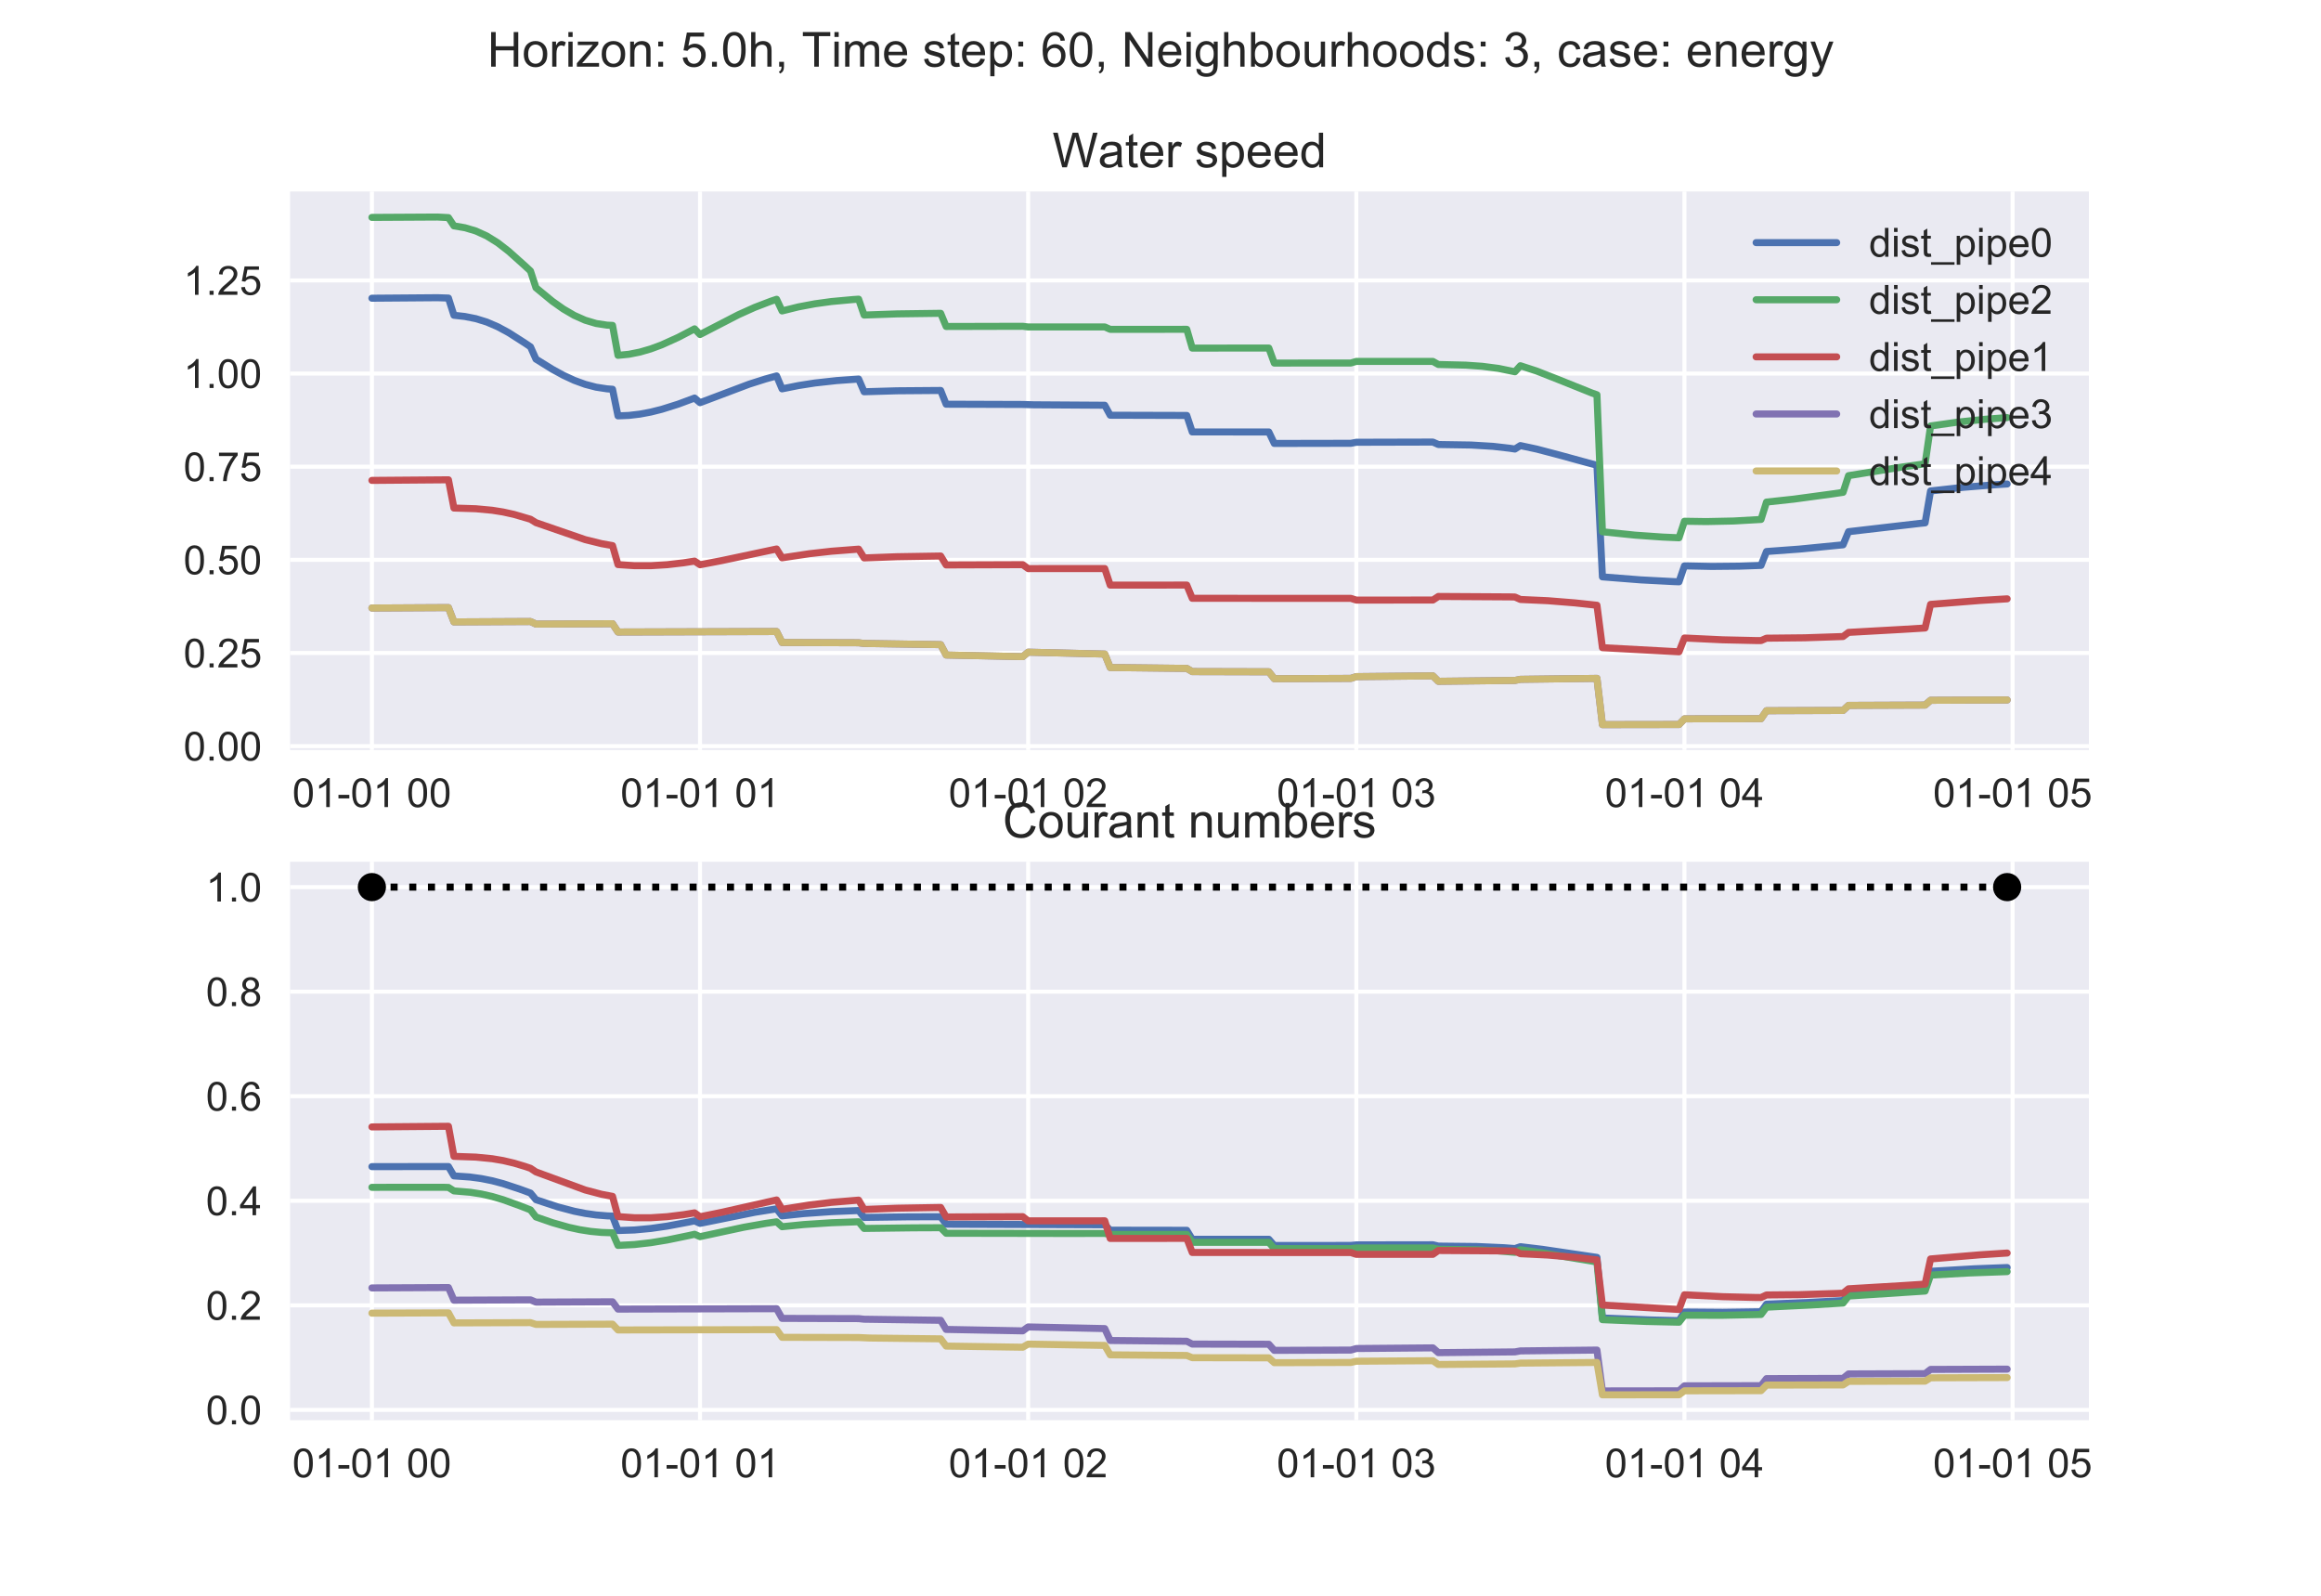 <?xml version="1.0" encoding="utf-8" standalone="no"?>
<!DOCTYPE svg PUBLIC "-//W3C//DTD SVG 1.1//EN"
  "http://www.w3.org/Graphics/SVG/1.1/DTD/svg11.dtd">
<!-- Created with matplotlib (https://matplotlib.org/) -->
<svg height="396pt" version="1.1" viewBox="0 0 576 396" width="576pt" xmlns="http://www.w3.org/2000/svg" xmlns:xlink="http://www.w3.org/1999/xlink">
 <defs>
  <style type="text/css">
*{stroke-linecap:butt;stroke-linejoin:round;}
  </style>
 </defs>
 <g id="figure_1">
  <g id="patch_1">
   <path d="M 0 396 
L 576 396 
L 576 0 
L 0 0 
z
" style="fill:#ffffff;"/>
  </g>
  <g id="axes_1">
   <g id="patch_2">
    <path d="M 72 186.12 
L 518.4 186.12 
L 518.4 47.52 
L 72 47.52 
z
" style="fill:#eaeaf2;"/>
   </g>
   <g id="matplotlib.axis_1">
    <g id="xtick_1">
     <g id="line2d_1">
      <path clip-path="url(#p9daca33e87)" d="M 92.291 186.12 
L 92.291 47.52 
" style="fill:none;stroke:#ffffff;stroke-linecap:round;"/>
     </g>
     <g id="line2d_2"/>
     <g id="text_1">
      <!-- 01-01 00 -->
      <defs>
       <path d="M 4.156 35.297 
Q 4.156 48 6.766 55.734 
Q 9.375 63.484 14.516 67.672 
Q 19.672 71.875 27.484 71.875 
Q 33.25 71.875 37.594 69.547 
Q 41.938 67.234 44.766 62.859 
Q 47.609 58.5 49.219 52.219 
Q 50.828 45.953 50.828 35.297 
Q 50.828 22.703 48.234 14.969 
Q 45.656 7.234 40.5 3 
Q 35.359 -1.219 27.484 -1.219 
Q 17.141 -1.219 11.234 6.203 
Q 4.156 15.141 4.156 35.297 
z
M 13.188 35.297 
Q 13.188 17.672 17.312 11.828 
Q 21.438 6 27.484 6 
Q 33.547 6 37.672 11.859 
Q 41.797 17.719 41.797 35.297 
Q 41.797 52.984 37.672 58.781 
Q 33.547 64.594 27.391 64.594 
Q 21.344 64.594 17.719 59.469 
Q 13.188 52.938 13.188 35.297 
z
" id="ArialMT-48"/>
       <path d="M 37.25 0 
L 28.469 0 
L 28.469 56 
Q 25.297 52.984 20.141 49.953 
Q 14.984 46.922 10.891 45.406 
L 10.891 53.906 
Q 18.266 57.375 23.781 62.297 
Q 29.297 67.234 31.594 71.875 
L 37.25 71.875 
z
" id="ArialMT-49"/>
       <path d="M 3.172 21.484 
L 3.172 30.328 
L 30.172 30.328 
L 30.172 21.484 
z
" id="ArialMT-45"/>
       <path id="ArialMT-32"/>
      </defs>
      <g style="fill:#262626;" transform="translate(72.554 200.278)scale(0.1 -0.1)">
       <use xlink:href="#ArialMT-48"/>
       <use x="55.615" xlink:href="#ArialMT-49"/>
       <use x="111.23" xlink:href="#ArialMT-45"/>
       <use x="144.531" xlink:href="#ArialMT-48"/>
       <use x="200.146" xlink:href="#ArialMT-49"/>
       <use x="255.762" xlink:href="#ArialMT-32"/>
       <use x="283.545" xlink:href="#ArialMT-48"/>
       <use x="339.16" xlink:href="#ArialMT-48"/>
      </g>
     </g>
    </g>
    <g id="xtick_2">
     <g id="line2d_3">
      <path clip-path="url(#p9daca33e87)" d="M 173.726 186.12 
L 173.726 47.52 
" style="fill:none;stroke:#ffffff;stroke-linecap:round;"/>
     </g>
     <g id="line2d_4"/>
     <g id="text_2">
      <!-- 01-01 01 -->
      <g style="fill:#262626;" transform="translate(153.989 200.278)scale(0.1 -0.1)">
       <use xlink:href="#ArialMT-48"/>
       <use x="55.615" xlink:href="#ArialMT-49"/>
       <use x="111.23" xlink:href="#ArialMT-45"/>
       <use x="144.531" xlink:href="#ArialMT-48"/>
       <use x="200.146" xlink:href="#ArialMT-49"/>
       <use x="255.762" xlink:href="#ArialMT-32"/>
       <use x="283.545" xlink:href="#ArialMT-48"/>
       <use x="339.16" xlink:href="#ArialMT-49"/>
      </g>
     </g>
    </g>
    <g id="xtick_3">
     <g id="line2d_5">
      <path clip-path="url(#p9daca33e87)" d="M 255.161 186.12 
L 255.161 47.52 
" style="fill:none;stroke:#ffffff;stroke-linecap:round;"/>
     </g>
     <g id="line2d_6"/>
     <g id="text_3">
      <!-- 01-01 02 -->
      <defs>
       <path d="M 50.344 8.453 
L 50.344 0 
L 3.031 0 
Q 2.938 3.172 4.047 6.109 
Q 5.859 10.938 9.828 15.625 
Q 13.812 20.312 21.344 26.469 
Q 33.016 36.031 37.109 41.625 
Q 41.219 47.219 41.219 52.203 
Q 41.219 57.422 37.469 61 
Q 33.734 64.594 27.734 64.594 
Q 21.391 64.594 17.578 60.781 
Q 13.766 56.984 13.719 50.25 
L 4.688 51.172 
Q 5.609 61.281 11.656 66.578 
Q 17.719 71.875 27.938 71.875 
Q 38.234 71.875 44.234 66.156 
Q 50.25 60.453 50.25 52 
Q 50.25 47.703 48.484 43.547 
Q 46.734 39.406 42.656 34.812 
Q 38.578 30.219 29.109 22.219 
Q 21.188 15.578 18.938 13.203 
Q 16.703 10.844 15.234 8.453 
z
" id="ArialMT-50"/>
      </defs>
      <g style="fill:#262626;" transform="translate(235.424 200.278)scale(0.1 -0.1)">
       <use xlink:href="#ArialMT-48"/>
       <use x="55.615" xlink:href="#ArialMT-49"/>
       <use x="111.23" xlink:href="#ArialMT-45"/>
       <use x="144.531" xlink:href="#ArialMT-48"/>
       <use x="200.146" xlink:href="#ArialMT-49"/>
       <use x="255.762" xlink:href="#ArialMT-32"/>
       <use x="283.545" xlink:href="#ArialMT-48"/>
       <use x="339.16" xlink:href="#ArialMT-50"/>
      </g>
     </g>
    </g>
    <g id="xtick_4">
     <g id="line2d_7">
      <path clip-path="url(#p9daca33e87)" d="M 336.596 186.12 
L 336.596 47.52 
" style="fill:none;stroke:#ffffff;stroke-linecap:round;"/>
     </g>
     <g id="line2d_8"/>
     <g id="text_4">
      <!-- 01-01 03 -->
      <defs>
       <path d="M 4.203 18.891 
L 12.984 20.062 
Q 14.5 12.594 18.141 9.297 
Q 21.781 6 27 6 
Q 33.203 6 37.469 10.297 
Q 41.75 14.594 41.75 20.953 
Q 41.75 27 37.797 30.922 
Q 33.844 34.859 27.734 34.859 
Q 25.25 34.859 21.531 33.891 
L 22.516 41.609 
Q 23.391 41.5 23.922 41.5 
Q 29.547 41.5 34.031 44.422 
Q 38.531 47.359 38.531 53.469 
Q 38.531 58.297 35.25 61.469 
Q 31.984 64.656 26.812 64.656 
Q 21.688 64.656 18.266 61.422 
Q 14.844 58.203 13.875 51.766 
L 5.078 53.328 
Q 6.688 62.156 12.391 67.016 
Q 18.109 71.875 26.609 71.875 
Q 32.469 71.875 37.391 69.359 
Q 42.328 66.844 44.938 62.5 
Q 47.562 58.156 47.562 53.266 
Q 47.562 48.641 45.062 44.828 
Q 42.578 41.016 37.703 38.766 
Q 44.047 37.312 47.562 32.688 
Q 51.078 28.078 51.078 21.141 
Q 51.078 11.766 44.234 5.25 
Q 37.406 -1.266 26.953 -1.266 
Q 17.531 -1.266 11.297 4.344 
Q 5.078 9.969 4.203 18.891 
z
" id="ArialMT-51"/>
      </defs>
      <g style="fill:#262626;" transform="translate(316.859 200.278)scale(0.1 -0.1)">
       <use xlink:href="#ArialMT-48"/>
       <use x="55.615" xlink:href="#ArialMT-49"/>
       <use x="111.23" xlink:href="#ArialMT-45"/>
       <use x="144.531" xlink:href="#ArialMT-48"/>
       <use x="200.146" xlink:href="#ArialMT-49"/>
       <use x="255.762" xlink:href="#ArialMT-32"/>
       <use x="283.545" xlink:href="#ArialMT-48"/>
       <use x="339.16" xlink:href="#ArialMT-51"/>
      </g>
     </g>
    </g>
    <g id="xtick_5">
     <g id="line2d_9">
      <path clip-path="url(#p9daca33e87)" d="M 418.031 186.12 
L 418.031 47.52 
" style="fill:none;stroke:#ffffff;stroke-linecap:round;"/>
     </g>
     <g id="line2d_10"/>
     <g id="text_5">
      <!-- 01-01 04 -->
      <defs>
       <path d="M 32.328 0 
L 32.328 17.141 
L 1.266 17.141 
L 1.266 25.203 
L 33.938 71.578 
L 41.109 71.578 
L 41.109 25.203 
L 50.781 25.203 
L 50.781 17.141 
L 41.109 17.141 
L 41.109 0 
z
M 32.328 25.203 
L 32.328 57.469 
L 9.906 25.203 
z
" id="ArialMT-52"/>
      </defs>
      <g style="fill:#262626;" transform="translate(398.295 200.278)scale(0.1 -0.1)">
       <use xlink:href="#ArialMT-48"/>
       <use x="55.615" xlink:href="#ArialMT-49"/>
       <use x="111.23" xlink:href="#ArialMT-45"/>
       <use x="144.531" xlink:href="#ArialMT-48"/>
       <use x="200.146" xlink:href="#ArialMT-49"/>
       <use x="255.762" xlink:href="#ArialMT-32"/>
       <use x="283.545" xlink:href="#ArialMT-48"/>
       <use x="339.16" xlink:href="#ArialMT-52"/>
      </g>
     </g>
    </g>
    <g id="xtick_6">
     <g id="line2d_11">
      <path clip-path="url(#p9daca33e87)" d="M 499.466 186.12 
L 499.466 47.52 
" style="fill:none;stroke:#ffffff;stroke-linecap:round;"/>
     </g>
     <g id="line2d_12"/>
     <g id="text_6">
      <!-- 01-01 05 -->
      <defs>
       <path d="M 4.156 18.75 
L 13.375 19.531 
Q 14.406 12.797 18.141 9.391 
Q 21.875 6 27.156 6 
Q 33.5 6 37.891 10.781 
Q 42.281 15.578 42.281 23.484 
Q 42.281 31 38.062 35.344 
Q 33.844 39.703 27 39.703 
Q 22.75 39.703 19.328 37.766 
Q 15.922 35.844 13.969 32.766 
L 5.719 33.844 
L 12.641 70.609 
L 48.25 70.609 
L 48.25 62.203 
L 19.672 62.203 
L 15.828 42.969 
Q 22.266 47.469 29.344 47.469 
Q 38.719 47.469 45.156 40.969 
Q 51.609 34.469 51.609 24.266 
Q 51.609 14.547 45.953 7.469 
Q 39.062 -1.219 27.156 -1.219 
Q 17.391 -1.219 11.203 4.25 
Q 5.031 9.719 4.156 18.75 
z
" id="ArialMT-53"/>
      </defs>
      <g style="fill:#262626;" transform="translate(479.73 200.278)scale(0.1 -0.1)">
       <use xlink:href="#ArialMT-48"/>
       <use x="55.615" xlink:href="#ArialMT-49"/>
       <use x="111.23" xlink:href="#ArialMT-45"/>
       <use x="144.531" xlink:href="#ArialMT-48"/>
       <use x="200.146" xlink:href="#ArialMT-49"/>
       <use x="255.762" xlink:href="#ArialMT-32"/>
       <use x="283.545" xlink:href="#ArialMT-48"/>
       <use x="339.16" xlink:href="#ArialMT-53"/>
      </g>
     </g>
    </g>
   </g>
   <g id="matplotlib.axis_2">
    <g id="ytick_1">
     <g id="line2d_13">
      <path clip-path="url(#p9daca33e87)" d="M 72 185.158 
L 518.4 185.158 
" style="fill:none;stroke:#ffffff;stroke-linecap:round;"/>
     </g>
     <g id="line2d_14"/>
     <g id="text_7">
      <!-- 0.00 -->
      <defs>
       <path d="M 9.078 0 
L 9.078 10.016 
L 19.094 10.016 
L 19.094 0 
z
" id="ArialMT-46"/>
      </defs>
      <g style="fill:#262626;" transform="translate(45.539 188.737)scale(0.1 -0.1)">
       <use xlink:href="#ArialMT-48"/>
       <use x="55.615" xlink:href="#ArialMT-46"/>
       <use x="83.398" xlink:href="#ArialMT-48"/>
       <use x="139.014" xlink:href="#ArialMT-48"/>
      </g>
     </g>
    </g>
    <g id="ytick_2">
     <g id="line2d_15">
      <path clip-path="url(#p9daca33e87)" d="M 72 162.043 
L 518.4 162.043 
" style="fill:none;stroke:#ffffff;stroke-linecap:round;"/>
     </g>
     <g id="line2d_16"/>
     <g id="text_8">
      <!-- 0.25 -->
      <g style="fill:#262626;" transform="translate(45.539 165.622)scale(0.1 -0.1)">
       <use xlink:href="#ArialMT-48"/>
       <use x="55.615" xlink:href="#ArialMT-46"/>
       <use x="83.398" xlink:href="#ArialMT-50"/>
       <use x="139.014" xlink:href="#ArialMT-53"/>
      </g>
     </g>
    </g>
    <g id="ytick_3">
     <g id="line2d_17">
      <path clip-path="url(#p9daca33e87)" d="M 72 138.929 
L 518.4 138.929 
" style="fill:none;stroke:#ffffff;stroke-linecap:round;"/>
     </g>
     <g id="line2d_18"/>
     <g id="text_9">
      <!-- 0.50 -->
      <g style="fill:#262626;" transform="translate(45.539 142.508)scale(0.1 -0.1)">
       <use xlink:href="#ArialMT-48"/>
       <use x="55.615" xlink:href="#ArialMT-46"/>
       <use x="83.398" xlink:href="#ArialMT-53"/>
       <use x="139.014" xlink:href="#ArialMT-48"/>
      </g>
     </g>
    </g>
    <g id="ytick_4">
     <g id="line2d_19">
      <path clip-path="url(#p9daca33e87)" d="M 72 115.814 
L 518.4 115.814 
" style="fill:none;stroke:#ffffff;stroke-linecap:round;"/>
     </g>
     <g id="line2d_20"/>
     <g id="text_10">
      <!-- 0.75 -->
      <defs>
       <path d="M 4.734 62.203 
L 4.734 70.656 
L 51.078 70.656 
L 51.078 63.812 
Q 44.234 56.547 37.516 44.484 
Q 30.812 32.422 27.156 19.672 
Q 24.516 10.688 23.781 0 
L 14.75 0 
Q 14.891 8.453 18.062 20.406 
Q 21.234 32.375 27.172 43.484 
Q 33.109 54.594 39.797 62.203 
z
" id="ArialMT-55"/>
      </defs>
      <g style="fill:#262626;" transform="translate(45.539 119.393)scale(0.1 -0.1)">
       <use xlink:href="#ArialMT-48"/>
       <use x="55.615" xlink:href="#ArialMT-46"/>
       <use x="83.398" xlink:href="#ArialMT-55"/>
       <use x="139.014" xlink:href="#ArialMT-53"/>
      </g>
     </g>
    </g>
    <g id="ytick_5">
     <g id="line2d_21">
      <path clip-path="url(#p9daca33e87)" d="M 72 92.699 
L 518.4 92.699 
" style="fill:none;stroke:#ffffff;stroke-linecap:round;"/>
     </g>
     <g id="line2d_22"/>
     <g id="text_11">
      <!-- 1.00 -->
      <g style="fill:#262626;" transform="translate(45.539 96.278)scale(0.1 -0.1)">
       <use xlink:href="#ArialMT-49"/>
       <use x="55.615" xlink:href="#ArialMT-46"/>
       <use x="83.398" xlink:href="#ArialMT-48"/>
       <use x="139.014" xlink:href="#ArialMT-48"/>
      </g>
     </g>
    </g>
    <g id="ytick_6">
     <g id="line2d_23">
      <path clip-path="url(#p9daca33e87)" d="M 72 69.584 
L 518.4 69.584 
" style="fill:none;stroke:#ffffff;stroke-linecap:round;"/>
     </g>
     <g id="line2d_24"/>
     <g id="text_12">
      <!-- 1.25 -->
      <g style="fill:#262626;" transform="translate(45.539 73.163)scale(0.1 -0.1)">
       <use xlink:href="#ArialMT-49"/>
       <use x="55.615" xlink:href="#ArialMT-46"/>
       <use x="83.398" xlink:href="#ArialMT-50"/>
       <use x="139.014" xlink:href="#ArialMT-53"/>
      </g>
     </g>
    </g>
   </g>
   <g id="line2d_25">
    <path clip-path="url(#p9daca33e87)" d="M 92.291 74.006 
L 108.578 73.878 
L 111.292 73.967 
L 112.65 78.237 
L 115.364 78.538 
L 118.079 79.077 
L 120.793 79.914 
L 123.508 81.079 
L 126.222 82.548 
L 130.294 85.151 
L 131.651 86.071 
L 133.008 89.114 
L 137.08 91.638 
L 139.795 93.125 
L 142.509 94.384 
L 145.224 95.376 
L 147.938 96.083 
L 150.653 96.496 
L 152.01 96.594 
L 153.367 103.201 
L 156.082 103.087 
L 158.796 102.766 
L 161.511 102.255 
L 164.225 101.575 
L 168.297 100.292 
L 172.369 98.778 
L 173.726 99.931 
L 185.941 95.324 
L 190.013 94.033 
L 192.728 93.284 
L 194.085 96.497 
L 198.157 95.679 
L 202.228 95.044 
L 207.657 94.443 
L 213.086 94.063 
L 214.444 97.216 
L 222.587 96.978 
L 233.445 96.894 
L 234.802 100.307 
L 253.804 100.371 
L 256.518 100.45 
L 274.163 100.563 
L 275.52 103.043 
L 294.521 103.096 
L 295.879 107.19 
L 314.88 107.191 
L 316.237 110.043 
L 335.239 110.007 
L 336.596 109.75 
L 355.598 109.701 
L 356.955 110.309 
L 365.098 110.436 
L 370.527 110.763 
L 374.599 111.228 
L 375.956 111.433 
L 377.314 110.575 
L 381.385 111.446 
L 386.814 112.873 
L 396.315 115.472 
L 397.672 143.154 
L 407.173 143.901 
L 415.317 144.328 
L 416.674 144.378 
L 418.031 140.422 
L 424.818 140.562 
L 431.604 140.497 
L 437.033 140.309 
L 438.39 136.86 
L 446.534 136.263 
L 457.392 135.198 
L 458.749 131.94 
L 476.393 129.891 
L 477.75 129.753 
L 479.108 121.831 
L 487.251 120.927 
L 495.395 120.275 
L 498.109 120.109 
L 498.109 120.109 
" style="fill:none;stroke:#4c72b0;stroke-linecap:round;stroke-width:1.75;"/>
   </g>
   <g id="line2d_26">
    <path clip-path="url(#p9daca33e87)" d="M 92.291 53.951 
L 108.578 53.859 
L 111.292 54.003 
L 112.65 56.053 
L 115.364 56.512 
L 118.079 57.316 
L 120.793 58.55 
L 123.508 60.241 
L 126.222 62.342 
L 130.294 65.987 
L 131.651 67.252 
L 133.008 71.407 
L 137.08 74.757 
L 139.795 76.677 
L 142.509 78.261 
L 145.224 79.466 
L 147.938 80.275 
L 150.653 80.687 
L 152.01 80.746 
L 153.367 88.182 
L 156.082 87.913 
L 158.796 87.37 
L 161.511 86.579 
L 164.225 85.57 
L 168.297 83.725 
L 172.369 81.606 
L 173.726 83.018 
L 183.227 78.111 
L 187.299 76.279 
L 191.37 74.721 
L 192.728 74.268 
L 194.085 77.162 
L 198.157 76.154 
L 202.228 75.389 
L 206.3 74.829 
L 211.729 74.331 
L 213.086 74.24 
L 214.444 78.182 
L 222.587 77.894 
L 233.445 77.748 
L 234.802 81.018 
L 253.804 80.97 
L 255.161 81.136 
L 274.163 81.127 
L 275.52 81.728 
L 294.521 81.722 
L 295.879 86.382 
L 314.88 86.369 
L 316.237 90.098 
L 335.239 90.083 
L 336.596 89.681 
L 355.598 89.688 
L 356.955 90.449 
L 363.741 90.612 
L 367.813 90.894 
L 371.885 91.421 
L 375.956 92.261 
L 377.314 90.755 
L 381.385 92.085 
L 386.814 94.222 
L 394.958 97.486 
L 396.315 97.969 
L 397.672 131.963 
L 405.816 132.801 
L 412.602 133.276 
L 416.674 133.455 
L 418.031 129.35 
L 423.46 129.431 
L 430.247 129.289 
L 437.033 128.903 
L 438.39 124.593 
L 445.176 123.862 
L 454.677 122.575 
L 457.392 122.177 
L 458.749 118.037 
L 472.321 115.848 
L 477.75 115.095 
L 479.108 105.704 
L 485.894 104.748 
L 492.68 104.039 
L 498.109 103.628 
L 498.109 103.628 
" style="fill:none;stroke:#55a868;stroke-linecap:round;stroke-width:1.75;"/>
   </g>
   <g id="line2d_27">
    <path clip-path="url(#p9daca33e87)" d="M 92.291 119.215 
L 111.292 119.065 
L 112.65 126.073 
L 118.079 126.247 
L 122.15 126.625 
L 124.865 127.057 
L 127.579 127.657 
L 131.651 128.855 
L 133.008 129.7 
L 145.224 133.911 
L 149.295 134.914 
L 152.01 135.394 
L 153.367 140.108 
L 157.439 140.376 
L 161.511 140.379 
L 165.582 140.132 
L 169.654 139.661 
L 172.369 139.239 
L 173.726 140.146 
L 179.155 139.107 
L 192.728 136.233 
L 194.085 138.424 
L 200.871 137.406 
L 206.3 136.794 
L 213.086 136.27 
L 214.444 138.452 
L 222.587 138.154 
L 233.445 137.978 
L 234.802 140.193 
L 253.804 140.126 
L 255.161 141.106 
L 274.163 141.093 
L 275.52 145.202 
L 294.521 145.187 
L 295.879 148.472 
L 335.239 148.488 
L 336.596 148.911 
L 355.598 148.905 
L 356.955 148.014 
L 374.599 148.12 
L 375.956 148.152 
L 377.314 148.761 
L 384.1 149.069 
L 390.886 149.613 
L 396.315 150.197 
L 397.672 160.725 
L 416.674 161.752 
L 418.031 158.322 
L 427.532 158.773 
L 435.676 158.956 
L 437.033 158.967 
L 438.39 158.369 
L 447.891 158.271 
L 457.392 157.956 
L 458.749 156.933 
L 472.321 156.176 
L 477.75 155.844 
L 479.108 149.98 
L 491.323 149.017 
L 498.109 148.605 
L 498.109 148.605 
" style="fill:none;stroke:#c44e52;stroke-linecap:round;stroke-width:1.75;"/>
   </g>
   <g id="line2d_28">
    <path clip-path="url(#p9daca33e87)" d="M 92.291 150.885 
L 111.292 150.781 
L 112.65 154.329 
L 131.651 154.236 
L 133.008 154.87 
L 152.01 154.779 
L 153.367 156.837 
L 192.728 156.721 
L 194.085 159.44 
L 213.086 159.509 
L 214.444 159.677 
L 232.088 159.95 
L 233.445 159.98 
L 234.802 162.544 
L 253.804 162.947 
L 255.161 161.842 
L 274.163 162.309 
L 275.52 165.653 
L 294.521 165.868 
L 295.879 166.66 
L 314.88 166.707 
L 316.237 168.427 
L 335.239 168.344 
L 336.596 167.908 
L 355.598 167.724 
L 356.955 169.067 
L 375.956 168.857 
L 377.314 168.579 
L 396.315 168.344 
L 397.672 179.82 
L 416.674 179.789 
L 418.031 178.389 
L 437.033 178.344 
L 438.39 176.365 
L 457.392 176.3 
L 458.749 175.044 
L 477.75 174.969 
L 479.108 173.782 
L 498.109 173.702 
L 498.109 173.702 
" style="fill:none;stroke:#8172b2;stroke-linecap:round;stroke-width:1.75;"/>
   </g>
   <g id="line2d_29">
    <path clip-path="url(#p9daca33e87)" d="M 92.291 150.885 
L 111.292 150.781 
L 112.65 154.329 
L 131.651 154.236 
L 133.008 154.87 
L 152.01 154.779 
L 153.367 156.837 
L 192.728 156.721 
L 194.085 159.44 
L 213.086 159.509 
L 214.444 159.677 
L 232.088 159.95 
L 233.445 159.98 
L 234.802 162.544 
L 253.804 162.947 
L 255.161 161.842 
L 274.163 162.309 
L 275.52 165.653 
L 294.521 165.868 
L 295.879 166.66 
L 314.88 166.707 
L 316.237 168.427 
L 335.239 168.344 
L 336.596 167.908 
L 355.598 167.724 
L 356.955 169.067 
L 375.956 168.857 
L 377.314 168.579 
L 396.315 168.344 
L 397.672 179.82 
L 416.674 179.789 
L 418.031 178.389 
L 437.033 178.344 
L 438.39 176.365 
L 457.392 176.3 
L 458.749 175.044 
L 477.75 174.969 
L 479.108 173.782 
L 498.109 173.702 
L 498.109 173.702 
" style="fill:none;stroke:#ccb974;stroke-linecap:round;stroke-width:1.75;"/>
   </g>
   <g id="patch_3">
    <path d="M 72 186.12 
L 72 47.52 
" style="fill:none;"/>
   </g>
   <g id="patch_4">
    <path d="M 518.4 186.12 
L 518.4 47.52 
" style="fill:none;"/>
   </g>
   <g id="patch_5">
    <path d="M 72 186.12 
L 518.4 186.12 
" style="fill:none;"/>
   </g>
   <g id="patch_6">
    <path d="M 72 47.52 
L 518.4 47.52 
" style="fill:none;"/>
   </g>
   <g id="text_13">
    <!-- Water speed -->
    <defs>
     <path d="M 20.219 0 
L 1.219 71.578 
L 10.938 71.578 
L 21.828 24.656 
Q 23.578 17.281 24.859 10.016 
Q 27.594 21.484 28.078 23.25 
L 41.703 71.578 
L 53.125 71.578 
L 63.375 35.359 
Q 67.234 21.875 68.953 10.016 
Q 70.312 16.797 72.516 25.594 
L 83.734 71.578 
L 93.266 71.578 
L 73.641 0 
L 64.5 0 
L 49.422 54.547 
Q 47.516 61.375 47.172 62.938 
Q 46.047 58.016 45.062 54.547 
L 29.891 0 
z
" id="ArialMT-87"/>
     <path d="M 40.438 6.391 
Q 35.547 2.25 31.031 0.531 
Q 26.516 -1.172 21.344 -1.172 
Q 12.797 -1.172 8.203 3 
Q 3.609 7.172 3.609 13.672 
Q 3.609 17.484 5.344 20.625 
Q 7.078 23.781 9.891 25.688 
Q 12.703 27.594 16.219 28.562 
Q 18.797 29.25 24.031 29.891 
Q 34.672 31.156 39.703 32.906 
Q 39.75 34.719 39.75 35.203 
Q 39.75 40.578 37.25 42.781 
Q 33.891 45.75 27.25 45.75 
Q 21.047 45.75 18.094 43.578 
Q 15.141 41.406 13.719 35.891 
L 5.125 37.062 
Q 6.297 42.578 8.984 45.969 
Q 11.672 49.359 16.75 51.188 
Q 21.828 53.031 28.516 53.031 
Q 35.156 53.031 39.297 51.469 
Q 43.453 49.906 45.406 47.531 
Q 47.359 45.172 48.141 41.547 
Q 48.578 39.312 48.578 33.453 
L 48.578 21.734 
Q 48.578 9.469 49.141 6.219 
Q 49.703 2.984 51.375 0 
L 42.188 0 
Q 40.828 2.734 40.438 6.391 
z
M 39.703 26.031 
Q 34.906 24.078 25.344 22.703 
Q 19.922 21.922 17.672 20.938 
Q 15.438 19.969 14.203 18.094 
Q 12.984 16.219 12.984 13.922 
Q 12.984 10.406 15.641 8.062 
Q 18.312 5.719 23.438 5.719 
Q 28.516 5.719 32.469 7.938 
Q 36.422 10.156 38.281 14.016 
Q 39.703 17 39.703 22.797 
z
" id="ArialMT-97"/>
     <path d="M 25.781 7.859 
L 27.047 0.094 
Q 23.344 -0.688 20.406 -0.688 
Q 15.625 -0.688 12.984 0.828 
Q 10.359 2.344 9.281 4.812 
Q 8.203 7.281 8.203 15.188 
L 8.203 45.016 
L 1.766 45.016 
L 1.766 51.859 
L 8.203 51.859 
L 8.203 64.703 
L 16.938 69.969 
L 16.938 51.859 
L 25.781 51.859 
L 25.781 45.016 
L 16.938 45.016 
L 16.938 14.703 
Q 16.938 10.938 17.406 9.859 
Q 17.875 8.797 18.922 8.156 
Q 19.969 7.516 21.922 7.516 
Q 23.391 7.516 25.781 7.859 
z
" id="ArialMT-116"/>
     <path d="M 42.094 16.703 
L 51.172 15.578 
Q 49.031 7.625 43.219 3.219 
Q 37.406 -1.172 28.375 -1.172 
Q 17 -1.172 10.328 5.828 
Q 3.656 12.844 3.656 25.484 
Q 3.656 38.578 10.391 45.797 
Q 17.141 53.031 27.875 53.031 
Q 38.281 53.031 44.875 45.953 
Q 51.469 38.875 51.469 26.031 
Q 51.469 25.25 51.422 23.688 
L 12.75 23.688 
Q 13.234 15.141 17.578 10.594 
Q 21.922 6.062 28.422 6.062 
Q 33.25 6.062 36.672 8.594 
Q 40.094 11.141 42.094 16.703 
z
M 13.234 30.906 
L 42.188 30.906 
Q 41.609 37.453 38.875 40.719 
Q 34.672 45.797 27.984 45.797 
Q 21.922 45.797 17.797 41.75 
Q 13.672 37.703 13.234 30.906 
z
" id="ArialMT-101"/>
     <path d="M 6.5 0 
L 6.5 51.859 
L 14.406 51.859 
L 14.406 44 
Q 17.438 49.516 20 51.266 
Q 22.562 53.031 25.641 53.031 
Q 30.078 53.031 34.672 50.203 
L 31.641 42.047 
Q 28.422 43.953 25.203 43.953 
Q 22.312 43.953 20.016 42.219 
Q 17.719 40.484 16.75 37.406 
Q 15.281 32.719 15.281 27.156 
L 15.281 0 
z
" id="ArialMT-114"/>
     <path d="M 3.078 15.484 
L 11.766 16.844 
Q 12.5 11.625 15.844 8.844 
Q 19.188 6.062 25.203 6.062 
Q 31.25 6.062 34.172 8.516 
Q 37.109 10.984 37.109 14.312 
Q 37.109 17.281 34.516 19 
Q 32.719 20.172 25.531 21.969 
Q 15.875 24.422 12.141 26.203 
Q 8.406 27.984 6.469 31.125 
Q 4.547 34.281 4.547 38.094 
Q 4.547 41.547 6.125 44.5 
Q 7.719 47.469 10.453 49.422 
Q 12.5 50.922 16.031 51.969 
Q 19.578 53.031 23.641 53.031 
Q 29.734 53.031 34.344 51.266 
Q 38.969 49.516 41.156 46.5 
Q 43.359 43.5 44.188 38.484 
L 35.594 37.312 
Q 35.016 41.312 32.203 43.547 
Q 29.391 45.797 24.266 45.797 
Q 18.219 45.797 15.625 43.797 
Q 13.031 41.797 13.031 39.109 
Q 13.031 37.406 14.109 36.031 
Q 15.188 34.625 17.484 33.688 
Q 18.797 33.203 25.25 31.453 
Q 34.578 28.953 38.25 27.359 
Q 41.938 25.781 44.031 22.75 
Q 46.141 19.734 46.141 15.234 
Q 46.141 10.844 43.578 6.953 
Q 41.016 3.078 36.172 0.953 
Q 31.344 -1.172 25.25 -1.172 
Q 15.141 -1.172 9.844 3.031 
Q 4.547 7.234 3.078 15.484 
z
" id="ArialMT-115"/>
     <path d="M 6.594 -19.875 
L 6.594 51.859 
L 14.594 51.859 
L 14.594 45.125 
Q 17.438 49.078 21 51.047 
Q 24.562 53.031 29.641 53.031 
Q 36.281 53.031 41.359 49.609 
Q 46.438 46.188 49.016 39.953 
Q 51.609 33.734 51.609 26.312 
Q 51.609 18.359 48.75 11.984 
Q 45.906 5.609 40.453 2.219 
Q 35.016 -1.172 29 -1.172 
Q 24.609 -1.172 21.109 0.688 
Q 17.625 2.547 15.375 5.375 
L 15.375 -19.875 
z
M 14.547 25.641 
Q 14.547 15.625 18.594 10.844 
Q 22.656 6.062 28.422 6.062 
Q 34.281 6.062 38.453 11.016 
Q 42.625 15.969 42.625 26.375 
Q 42.625 36.281 38.547 41.203 
Q 34.469 46.141 28.812 46.141 
Q 23.188 46.141 18.859 40.891 
Q 14.547 35.641 14.547 25.641 
z
" id="ArialMT-112"/>
     <path d="M 40.234 0 
L 40.234 6.547 
Q 35.297 -1.172 25.734 -1.172 
Q 19.531 -1.172 14.328 2.25 
Q 9.125 5.672 6.266 11.797 
Q 3.422 17.922 3.422 25.875 
Q 3.422 33.641 6 39.969 
Q 8.594 46.297 13.766 49.656 
Q 18.953 53.031 25.344 53.031 
Q 30.031 53.031 33.688 51.047 
Q 37.359 49.078 39.656 45.906 
L 39.656 71.578 
L 48.391 71.578 
L 48.391 0 
z
M 12.453 25.875 
Q 12.453 15.922 16.641 10.984 
Q 20.844 6.062 26.562 6.062 
Q 32.328 6.062 36.344 10.766 
Q 40.375 15.484 40.375 25.141 
Q 40.375 35.797 36.266 40.766 
Q 32.172 45.75 26.172 45.75 
Q 20.312 45.75 16.375 40.969 
Q 12.453 36.188 12.453 25.875 
z
" id="ArialMT-100"/>
    </defs>
    <g style="fill:#262626;" transform="translate(261.188 41.52)scale(0.12 -0.12)">
     <use xlink:href="#ArialMT-87"/>
     <use x="94.338" xlink:href="#ArialMT-97"/>
     <use x="149.953" xlink:href="#ArialMT-116"/>
     <use x="177.736" xlink:href="#ArialMT-101"/>
     <use x="233.352" xlink:href="#ArialMT-114"/>
     <use x="266.652" xlink:href="#ArialMT-32"/>
     <use x="294.436" xlink:href="#ArialMT-115"/>
     <use x="344.436" xlink:href="#ArialMT-112"/>
     <use x="400.051" xlink:href="#ArialMT-101"/>
     <use x="455.666" xlink:href="#ArialMT-101"/>
     <use x="511.281" xlink:href="#ArialMT-100"/>
    </g>
   </g>
   <g id="legend_1">
    <g id="line2d_30">
     <path d="M 435.812 60.208 
L 455.812 60.208 
" style="fill:none;stroke:#4c72b0;stroke-linecap:round;stroke-width:1.75;"/>
    </g>
    <g id="line2d_31"/>
    <g id="text_14">
     <!-- dist_pipe0 -->
     <defs>
      <path d="M 6.641 61.469 
L 6.641 71.578 
L 15.438 71.578 
L 15.438 61.469 
z
M 6.641 0 
L 6.641 51.859 
L 15.438 51.859 
L 15.438 0 
z
" id="ArialMT-105"/>
      <path d="M -1.516 -19.875 
L -1.516 -13.531 
L 56.734 -13.531 
L 56.734 -19.875 
z
" id="ArialMT-95"/>
     </defs>
     <g style="fill:#262626;" transform="translate(463.812 63.708)scale(0.1 -0.1)">
      <use xlink:href="#ArialMT-100"/>
      <use x="55.615" xlink:href="#ArialMT-105"/>
      <use x="77.832" xlink:href="#ArialMT-115"/>
      <use x="127.832" xlink:href="#ArialMT-116"/>
      <use x="155.615" xlink:href="#ArialMT-95"/>
      <use x="211.23" xlink:href="#ArialMT-112"/>
      <use x="266.846" xlink:href="#ArialMT-105"/>
      <use x="289.062" xlink:href="#ArialMT-112"/>
      <use x="344.678" xlink:href="#ArialMT-101"/>
      <use x="400.293" xlink:href="#ArialMT-48"/>
     </g>
    </g>
    <g id="line2d_32">
     <path d="M 435.812 74.382 
L 455.812 74.382 
" style="fill:none;stroke:#55a868;stroke-linecap:round;stroke-width:1.75;"/>
    </g>
    <g id="line2d_33"/>
    <g id="text_15">
     <!-- dist_pipe2 -->
     <g style="fill:#262626;" transform="translate(463.812 77.882)scale(0.1 -0.1)">
      <use xlink:href="#ArialMT-100"/>
      <use x="55.615" xlink:href="#ArialMT-105"/>
      <use x="77.832" xlink:href="#ArialMT-115"/>
      <use x="127.832" xlink:href="#ArialMT-116"/>
      <use x="155.615" xlink:href="#ArialMT-95"/>
      <use x="211.23" xlink:href="#ArialMT-112"/>
      <use x="266.846" xlink:href="#ArialMT-105"/>
      <use x="289.062" xlink:href="#ArialMT-112"/>
      <use x="344.678" xlink:href="#ArialMT-101"/>
      <use x="400.293" xlink:href="#ArialMT-50"/>
     </g>
    </g>
    <g id="line2d_34">
     <path d="M 435.812 88.558 
L 455.812 88.558 
" style="fill:none;stroke:#c44e52;stroke-linecap:round;stroke-width:1.75;"/>
    </g>
    <g id="line2d_35"/>
    <g id="text_16">
     <!-- dist_pipe1 -->
     <g style="fill:#262626;" transform="translate(463.812 92.058)scale(0.1 -0.1)">
      <use xlink:href="#ArialMT-100"/>
      <use x="55.615" xlink:href="#ArialMT-105"/>
      <use x="77.832" xlink:href="#ArialMT-115"/>
      <use x="127.832" xlink:href="#ArialMT-116"/>
      <use x="155.615" xlink:href="#ArialMT-95"/>
      <use x="211.23" xlink:href="#ArialMT-112"/>
      <use x="266.846" xlink:href="#ArialMT-105"/>
      <use x="289.062" xlink:href="#ArialMT-112"/>
      <use x="344.678" xlink:href="#ArialMT-101"/>
      <use x="400.293" xlink:href="#ArialMT-49"/>
     </g>
    </g>
    <g id="line2d_36">
     <path d="M 435.812 102.733 
L 455.812 102.733 
" style="fill:none;stroke:#8172b2;stroke-linecap:round;stroke-width:1.75;"/>
    </g>
    <g id="line2d_37"/>
    <g id="text_17">
     <!-- dist_pipe3 -->
     <g style="fill:#262626;" transform="translate(463.812 106.233)scale(0.1 -0.1)">
      <use xlink:href="#ArialMT-100"/>
      <use x="55.615" xlink:href="#ArialMT-105"/>
      <use x="77.832" xlink:href="#ArialMT-115"/>
      <use x="127.832" xlink:href="#ArialMT-116"/>
      <use x="155.615" xlink:href="#ArialMT-95"/>
      <use x="211.23" xlink:href="#ArialMT-112"/>
      <use x="266.846" xlink:href="#ArialMT-105"/>
      <use x="289.062" xlink:href="#ArialMT-112"/>
      <use x="344.678" xlink:href="#ArialMT-101"/>
      <use x="400.293" xlink:href="#ArialMT-51"/>
     </g>
    </g>
    <g id="line2d_38">
     <path d="M 435.812 116.878 
L 455.812 116.878 
" style="fill:none;stroke:#ccb974;stroke-linecap:round;stroke-width:1.75;"/>
    </g>
    <g id="line2d_39"/>
    <g id="text_18">
     <!-- dist_pipe4 -->
     <g style="fill:#262626;" transform="translate(463.812 120.378)scale(0.1 -0.1)">
      <use xlink:href="#ArialMT-100"/>
      <use x="55.615" xlink:href="#ArialMT-105"/>
      <use x="77.832" xlink:href="#ArialMT-115"/>
      <use x="127.832" xlink:href="#ArialMT-116"/>
      <use x="155.615" xlink:href="#ArialMT-95"/>
      <use x="211.23" xlink:href="#ArialMT-112"/>
      <use x="266.846" xlink:href="#ArialMT-105"/>
      <use x="289.062" xlink:href="#ArialMT-112"/>
      <use x="344.678" xlink:href="#ArialMT-101"/>
      <use x="400.293" xlink:href="#ArialMT-52"/>
     </g>
    </g>
   </g>
  </g>
  <g id="axes_2">
   <g id="patch_7">
    <path d="M 72 352.44 
L 518.4 352.44 
L 518.4 213.84 
L 72 213.84 
z
" style="fill:#eaeaf2;"/>
   </g>
   <g id="matplotlib.axis_3">
    <g id="xtick_7">
     <g id="line2d_40">
      <path clip-path="url(#pba34583c8f)" d="M 92.291 352.44 
L 92.291 213.84 
" style="fill:none;stroke:#ffffff;stroke-linecap:round;"/>
     </g>
     <g id="line2d_41"/>
     <g id="text_19">
      <!-- 01-01 00 -->
      <g style="fill:#262626;" transform="translate(72.554 366.598)scale(0.1 -0.1)">
       <use xlink:href="#ArialMT-48"/>
       <use x="55.615" xlink:href="#ArialMT-49"/>
       <use x="111.23" xlink:href="#ArialMT-45"/>
       <use x="144.531" xlink:href="#ArialMT-48"/>
       <use x="200.146" xlink:href="#ArialMT-49"/>
       <use x="255.762" xlink:href="#ArialMT-32"/>
       <use x="283.545" xlink:href="#ArialMT-48"/>
       <use x="339.16" xlink:href="#ArialMT-48"/>
      </g>
     </g>
    </g>
    <g id="xtick_8">
     <g id="line2d_42">
      <path clip-path="url(#pba34583c8f)" d="M 173.726 352.44 
L 173.726 213.84 
" style="fill:none;stroke:#ffffff;stroke-linecap:round;"/>
     </g>
     <g id="line2d_43"/>
     <g id="text_20">
      <!-- 01-01 01 -->
      <g style="fill:#262626;" transform="translate(153.989 366.598)scale(0.1 -0.1)">
       <use xlink:href="#ArialMT-48"/>
       <use x="55.615" xlink:href="#ArialMT-49"/>
       <use x="111.23" xlink:href="#ArialMT-45"/>
       <use x="144.531" xlink:href="#ArialMT-48"/>
       <use x="200.146" xlink:href="#ArialMT-49"/>
       <use x="255.762" xlink:href="#ArialMT-32"/>
       <use x="283.545" xlink:href="#ArialMT-48"/>
       <use x="339.16" xlink:href="#ArialMT-49"/>
      </g>
     </g>
    </g>
    <g id="xtick_9">
     <g id="line2d_44">
      <path clip-path="url(#pba34583c8f)" d="M 255.161 352.44 
L 255.161 213.84 
" style="fill:none;stroke:#ffffff;stroke-linecap:round;"/>
     </g>
     <g id="line2d_45"/>
     <g id="text_21">
      <!-- 01-01 02 -->
      <g style="fill:#262626;" transform="translate(235.424 366.598)scale(0.1 -0.1)">
       <use xlink:href="#ArialMT-48"/>
       <use x="55.615" xlink:href="#ArialMT-49"/>
       <use x="111.23" xlink:href="#ArialMT-45"/>
       <use x="144.531" xlink:href="#ArialMT-48"/>
       <use x="200.146" xlink:href="#ArialMT-49"/>
       <use x="255.762" xlink:href="#ArialMT-32"/>
       <use x="283.545" xlink:href="#ArialMT-48"/>
       <use x="339.16" xlink:href="#ArialMT-50"/>
      </g>
     </g>
    </g>
    <g id="xtick_10">
     <g id="line2d_46">
      <path clip-path="url(#pba34583c8f)" d="M 336.596 352.44 
L 336.596 213.84 
" style="fill:none;stroke:#ffffff;stroke-linecap:round;"/>
     </g>
     <g id="line2d_47"/>
     <g id="text_22">
      <!-- 01-01 03 -->
      <g style="fill:#262626;" transform="translate(316.859 366.598)scale(0.1 -0.1)">
       <use xlink:href="#ArialMT-48"/>
       <use x="55.615" xlink:href="#ArialMT-49"/>
       <use x="111.23" xlink:href="#ArialMT-45"/>
       <use x="144.531" xlink:href="#ArialMT-48"/>
       <use x="200.146" xlink:href="#ArialMT-49"/>
       <use x="255.762" xlink:href="#ArialMT-32"/>
       <use x="283.545" xlink:href="#ArialMT-48"/>
       <use x="339.16" xlink:href="#ArialMT-51"/>
      </g>
     </g>
    </g>
    <g id="xtick_11">
     <g id="line2d_48">
      <path clip-path="url(#pba34583c8f)" d="M 418.031 352.44 
L 418.031 213.84 
" style="fill:none;stroke:#ffffff;stroke-linecap:round;"/>
     </g>
     <g id="line2d_49"/>
     <g id="text_23">
      <!-- 01-01 04 -->
      <g style="fill:#262626;" transform="translate(398.295 366.598)scale(0.1 -0.1)">
       <use xlink:href="#ArialMT-48"/>
       <use x="55.615" xlink:href="#ArialMT-49"/>
       <use x="111.23" xlink:href="#ArialMT-45"/>
       <use x="144.531" xlink:href="#ArialMT-48"/>
       <use x="200.146" xlink:href="#ArialMT-49"/>
       <use x="255.762" xlink:href="#ArialMT-32"/>
       <use x="283.545" xlink:href="#ArialMT-48"/>
       <use x="339.16" xlink:href="#ArialMT-52"/>
      </g>
     </g>
    </g>
    <g id="xtick_12">
     <g id="line2d_50">
      <path clip-path="url(#pba34583c8f)" d="M 499.466 352.44 
L 499.466 213.84 
" style="fill:none;stroke:#ffffff;stroke-linecap:round;"/>
     </g>
     <g id="line2d_51"/>
     <g id="text_24">
      <!-- 01-01 05 -->
      <g style="fill:#262626;" transform="translate(479.73 366.598)scale(0.1 -0.1)">
       <use xlink:href="#ArialMT-48"/>
       <use x="55.615" xlink:href="#ArialMT-49"/>
       <use x="111.23" xlink:href="#ArialMT-45"/>
       <use x="144.531" xlink:href="#ArialMT-48"/>
       <use x="200.146" xlink:href="#ArialMT-49"/>
       <use x="255.762" xlink:href="#ArialMT-32"/>
       <use x="283.545" xlink:href="#ArialMT-48"/>
       <use x="339.16" xlink:href="#ArialMT-53"/>
      </g>
     </g>
    </g>
   </g>
   <g id="matplotlib.axis_4">
    <g id="ytick_7">
     <g id="line2d_52">
      <path clip-path="url(#pba34583c8f)" d="M 72 349.88 
L 518.4 349.88 
" style="fill:none;stroke:#ffffff;stroke-linecap:round;"/>
     </g>
     <g id="line2d_53"/>
     <g id="text_25">
      <!-- 0.0 -->
      <g style="fill:#262626;" transform="translate(51.1 353.459)scale(0.1 -0.1)">
       <use xlink:href="#ArialMT-48"/>
       <use x="55.615" xlink:href="#ArialMT-46"/>
       <use x="83.398" xlink:href="#ArialMT-48"/>
      </g>
     </g>
    </g>
    <g id="ytick_8">
     <g id="line2d_54">
      <path clip-path="url(#pba34583c8f)" d="M 72 323.932 
L 518.4 323.932 
" style="fill:none;stroke:#ffffff;stroke-linecap:round;"/>
     </g>
     <g id="line2d_55"/>
     <g id="text_26">
      <!-- 0.2 -->
      <g style="fill:#262626;" transform="translate(51.1 327.511)scale(0.1 -0.1)">
       <use xlink:href="#ArialMT-48"/>
       <use x="55.615" xlink:href="#ArialMT-46"/>
       <use x="83.398" xlink:href="#ArialMT-50"/>
      </g>
     </g>
    </g>
    <g id="ytick_9">
     <g id="line2d_56">
      <path clip-path="url(#pba34583c8f)" d="M 72 297.984 
L 518.4 297.984 
" style="fill:none;stroke:#ffffff;stroke-linecap:round;"/>
     </g>
     <g id="line2d_57"/>
     <g id="text_27">
      <!-- 0.4 -->
      <g style="fill:#262626;" transform="translate(51.1 301.563)scale(0.1 -0.1)">
       <use xlink:href="#ArialMT-48"/>
       <use x="55.615" xlink:href="#ArialMT-46"/>
       <use x="83.398" xlink:href="#ArialMT-52"/>
      </g>
     </g>
    </g>
    <g id="ytick_10">
     <g id="line2d_58">
      <path clip-path="url(#pba34583c8f)" d="M 72 272.036 
L 518.4 272.036 
" style="fill:none;stroke:#ffffff;stroke-linecap:round;"/>
     </g>
     <g id="line2d_59"/>
     <g id="text_28">
      <!-- 0.6 -->
      <defs>
       <path d="M 49.75 54.047 
L 41.016 53.375 
Q 39.844 58.547 37.703 60.891 
Q 34.125 64.656 28.906 64.656 
Q 24.703 64.656 21.531 62.312 
Q 17.391 59.281 14.984 53.469 
Q 12.594 47.656 12.5 36.922 
Q 15.672 41.75 20.266 44.094 
Q 24.859 46.438 29.891 46.438 
Q 38.672 46.438 44.844 39.969 
Q 51.031 33.5 51.031 23.25 
Q 51.031 16.5 48.125 10.719 
Q 45.219 4.938 40.141 1.859 
Q 35.062 -1.219 28.609 -1.219 
Q 17.625 -1.219 10.688 6.859 
Q 3.766 14.938 3.766 33.5 
Q 3.766 54.25 11.422 63.672 
Q 18.109 71.875 29.438 71.875 
Q 37.891 71.875 43.281 67.141 
Q 48.688 62.406 49.75 54.047 
z
M 13.875 23.188 
Q 13.875 18.656 15.797 14.5 
Q 17.719 10.359 21.188 8.172 
Q 24.656 6 28.469 6 
Q 34.031 6 38.031 10.484 
Q 42.047 14.984 42.047 22.703 
Q 42.047 30.125 38.078 34.391 
Q 34.125 38.672 28.125 38.672 
Q 22.172 38.672 18.016 34.391 
Q 13.875 30.125 13.875 23.188 
z
" id="ArialMT-54"/>
      </defs>
      <g style="fill:#262626;" transform="translate(51.1 275.615)scale(0.1 -0.1)">
       <use xlink:href="#ArialMT-48"/>
       <use x="55.615" xlink:href="#ArialMT-46"/>
       <use x="83.398" xlink:href="#ArialMT-54"/>
      </g>
     </g>
    </g>
    <g id="ytick_11">
     <g id="line2d_60">
      <path clip-path="url(#pba34583c8f)" d="M 72 246.088 
L 518.4 246.088 
" style="fill:none;stroke:#ffffff;stroke-linecap:round;"/>
     </g>
     <g id="line2d_61"/>
     <g id="text_29">
      <!-- 0.8 -->
      <defs>
       <path d="M 17.672 38.812 
Q 12.203 40.828 9.562 44.531 
Q 6.938 48.25 6.938 53.422 
Q 6.938 61.234 12.547 66.547 
Q 18.172 71.875 27.484 71.875 
Q 36.859 71.875 42.578 66.422 
Q 48.297 60.984 48.297 53.172 
Q 48.297 48.188 45.672 44.5 
Q 43.062 40.828 37.75 38.812 
Q 44.344 36.672 47.781 31.875 
Q 51.219 27.094 51.219 20.453 
Q 51.219 11.281 44.719 5.031 
Q 38.234 -1.219 27.641 -1.219 
Q 17.047 -1.219 10.547 5.047 
Q 4.047 11.328 4.047 20.703 
Q 4.047 27.688 7.594 32.391 
Q 11.141 37.109 17.672 38.812 
z
M 15.922 53.719 
Q 15.922 48.641 19.188 45.406 
Q 22.469 42.188 27.688 42.188 
Q 32.766 42.188 36.016 45.375 
Q 39.266 48.578 39.266 53.219 
Q 39.266 58.062 35.906 61.359 
Q 32.562 64.656 27.594 64.656 
Q 22.562 64.656 19.234 61.422 
Q 15.922 58.203 15.922 53.719 
z
M 13.094 20.656 
Q 13.094 16.891 14.875 13.375 
Q 16.656 9.859 20.172 7.922 
Q 23.688 6 27.734 6 
Q 34.031 6 38.125 10.047 
Q 42.234 14.109 42.234 20.359 
Q 42.234 26.703 38.016 30.859 
Q 33.797 35.016 27.438 35.016 
Q 21.234 35.016 17.156 30.906 
Q 13.094 26.812 13.094 20.656 
z
" id="ArialMT-56"/>
      </defs>
      <g style="fill:#262626;" transform="translate(51.1 249.667)scale(0.1 -0.1)">
       <use xlink:href="#ArialMT-48"/>
       <use x="55.615" xlink:href="#ArialMT-46"/>
       <use x="83.398" xlink:href="#ArialMT-56"/>
      </g>
     </g>
    </g>
    <g id="ytick_12">
     <g id="line2d_62">
      <path clip-path="url(#pba34583c8f)" d="M 72 220.14 
L 518.4 220.14 
" style="fill:none;stroke:#ffffff;stroke-linecap:round;"/>
     </g>
     <g id="line2d_63"/>
     <g id="text_30">
      <!-- 1.0 -->
      <g style="fill:#262626;" transform="translate(51.1 223.719)scale(0.1 -0.1)">
       <use xlink:href="#ArialMT-49"/>
       <use x="55.615" xlink:href="#ArialMT-46"/>
       <use x="83.398" xlink:href="#ArialMT-48"/>
      </g>
     </g>
    </g>
   </g>
   <g id="line2d_64">
    <path clip-path="url(#pba34583c8f)" d="M 92.291 220.14 
L 498.109 220.14 
" style="fill:none;stroke:#000000;stroke-dasharray:1.75,2.888;stroke-dashoffset:0;stroke-width:1.75;"/>
    <defs>
     <path d="M 0 3.5 
C 0.928 3.5 1.819 3.131 2.475 2.475 
C 3.131 1.819 3.5 0.928 3.5 0 
C 3.5 -0.928 3.131 -1.819 2.475 -2.475 
C 1.819 -3.131 0.928 -3.5 0 -3.5 
C -0.928 -3.5 -1.819 -3.131 -2.475 -2.475 
C -3.131 -1.819 -3.5 -0.928 -3.5 0 
C -3.5 0.928 -3.131 1.819 -2.475 2.475 
C -1.819 3.131 -0.928 3.5 0 3.5 
z
" id="m22ed3230e2"/>
    </defs>
    <g clip-path="url(#pba34583c8f)">
     <use x="92.291" xlink:href="#m22ed3230e2" y="220.14"/>
     <use x="498.109" xlink:href="#m22ed3230e2" y="220.14"/>
    </g>
   </g>
   <g id="line2d_65">
    <path clip-path="url(#pba34583c8f)" d="M 92.291 289.507 
L 111.292 289.486 
L 112.65 291.806 
L 116.721 292.097 
L 119.436 292.467 
L 122.15 293.011 
L 124.865 293.73 
L 128.937 295.07 
L 131.651 296.061 
L 133.008 297.713 
L 138.437 299.502 
L 142.509 300.576 
L 145.224 301.115 
L 147.938 301.499 
L 150.653 301.723 
L 152.01 301.776 
L 153.367 305.365 
L 157.439 305.229 
L 161.511 304.851 
L 165.582 304.267 
L 171.011 303.247 
L 172.369 302.962 
L 173.726 303.588 
L 187.299 300.841 
L 192.728 299.979 
L 194.085 301.723 
L 199.514 301.154 
L 206.3 300.677 
L 213.086 300.402 
L 214.444 302.114 
L 225.302 301.964 
L 233.445 301.939 
L 234.802 303.793 
L 263.305 303.895 
L 274.163 303.932 
L 275.52 305.279 
L 294.521 305.308 
L 295.879 307.531 
L 314.88 307.532 
L 316.237 309.081 
L 335.239 309.062 
L 336.596 308.922 
L 355.598 308.895 
L 356.955 309.225 
L 366.456 309.325 
L 373.242 309.627 
L 375.956 309.836 
L 377.314 309.37 
L 382.743 310.025 
L 396.315 312.03 
L 397.672 327.065 
L 409.888 327.561 
L 416.674 327.73 
L 418.031 325.582 
L 427.532 325.656 
L 437.033 325.52 
L 438.39 323.646 
L 449.248 323.19 
L 457.392 322.744 
L 458.749 320.974 
L 477.75 319.786 
L 479.108 315.484 
L 489.966 314.86 
L 498.109 314.548 
L 498.109 314.548 
" style="fill:none;stroke:#4c72b0;stroke-linecap:round;stroke-width:1.75;"/>
   </g>
   <g id="line2d_66">
    <path clip-path="url(#pba34583c8f)" d="M 92.291 294.646 
L 109.935 294.63 
L 111.292 294.668 
L 112.65 295.531 
L 116.721 295.873 
L 119.436 296.298 
L 122.15 296.915 
L 124.865 297.717 
L 128.937 299.185 
L 131.651 300.246 
L 133.008 301.994 
L 137.08 303.405 
L 141.152 304.565 
L 143.866 305.154 
L 146.581 305.579 
L 149.295 305.835 
L 152.01 305.926 
L 153.367 309.056 
L 157.439 308.843 
L 161.511 308.382 
L 165.582 307.714 
L 171.011 306.594 
L 172.369 306.288 
L 173.726 306.883 
L 184.584 304.548 
L 190.013 303.595 
L 192.728 303.199 
L 194.085 304.417 
L 199.514 303.875 
L 206.3 303.435 
L 213.086 303.187 
L 214.444 304.846 
L 226.659 304.694 
L 233.445 304.664 
L 234.802 306.041 
L 261.947 306.088 
L 274.163 306.086 
L 275.52 306.339 
L 294.521 306.337 
L 295.879 308.298 
L 314.88 308.293 
L 316.237 309.863 
L 335.239 309.856 
L 336.596 309.687 
L 355.598 309.69 
L 356.955 310.01 
L 366.456 310.149 
L 371.885 310.42 
L 375.956 310.773 
L 377.314 310.139 
L 382.743 310.912 
L 396.315 313.176 
L 397.672 327.487 
L 408.53 327.93 
L 416.674 328.115 
L 418.031 326.386 
L 427.532 326.398 
L 437.033 326.198 
L 438.39 324.384 
L 449.248 323.856 
L 457.392 323.367 
L 458.749 321.624 
L 477.75 320.386 
L 479.108 316.432 
L 488.608 315.899 
L 498.109 315.558 
L 498.109 315.558 
" style="fill:none;stroke:#55a868;stroke-linecap:round;stroke-width:1.75;"/>
   </g>
   <g id="line2d_67">
    <path clip-path="url(#pba34583c8f)" d="M 92.291 279.653 
L 111.292 279.493 
L 112.65 286.956 
L 118.079 287.142 
L 122.15 287.544 
L 124.865 288.004 
L 127.579 288.643 
L 130.294 289.456 
L 131.651 289.918 
L 133.008 290.819 
L 145.224 295.303 
L 149.295 296.371 
L 152.01 296.882 
L 153.367 301.903 
L 157.439 302.188 
L 161.511 302.191 
L 165.582 301.928 
L 169.654 301.427 
L 172.369 300.977 
L 173.726 301.943 
L 179.155 300.837 
L 192.728 297.776 
L 194.085 300.109 
L 200.871 299.025 
L 206.3 298.374 
L 213.086 297.815 
L 214.444 300.139 
L 222.587 299.822 
L 233.445 299.635 
L 234.802 301.993 
L 253.804 301.922 
L 255.161 302.965 
L 274.163 302.952 
L 275.52 307.327 
L 294.521 307.312 
L 295.879 310.81 
L 335.239 310.827 
L 336.596 311.278 
L 355.598 311.272 
L 356.955 310.322 
L 374.599 310.436 
L 375.956 310.47 
L 377.314 311.118 
L 384.1 311.446 
L 390.886 312.025 
L 396.315 312.647 
L 397.672 323.859 
L 416.674 324.953 
L 418.031 321.3 
L 427.532 321.78 
L 435.676 321.975 
L 437.033 321.987 
L 438.39 321.35 
L 446.534 321.276 
L 456.034 320.97 
L 457.392 320.91 
L 458.749 319.821 
L 472.321 319.015 
L 477.75 318.661 
L 479.108 312.417 
L 491.323 311.391 
L 498.109 310.952 
L 498.109 310.952 
" style="fill:none;stroke:#c44e52;stroke-linecap:round;stroke-width:1.75;"/>
   </g>
   <g id="line2d_68">
    <path clip-path="url(#pba34583c8f)" d="M 92.291 319.608 
L 111.292 319.515 
L 112.65 322.649 
L 131.651 322.567 
L 133.008 323.127 
L 152.01 323.046 
L 153.367 324.864 
L 192.728 324.762 
L 194.085 327.164 
L 213.086 327.224 
L 214.444 327.373 
L 233.445 327.64 
L 234.802 329.905 
L 253.804 330.261 
L 255.161 329.286 
L 274.163 329.697 
L 275.52 332.651 
L 294.521 332.841 
L 295.879 333.541 
L 314.88 333.582 
L 316.237 335.101 
L 335.239 335.028 
L 336.596 334.643 
L 355.598 334.481 
L 356.955 335.667 
L 375.956 335.481 
L 377.314 335.236 
L 396.315 335.028 
L 397.672 345.164 
L 416.674 345.137 
L 418.031 343.901 
L 437.033 343.861 
L 438.39 342.113 
L 457.392 342.055 
L 458.749 340.946 
L 477.75 340.879 
L 479.108 339.831 
L 498.109 339.76 
L 498.109 339.76 
" style="fill:none;stroke:#8172b2;stroke-linecap:round;stroke-width:1.75;"/>
   </g>
   <g id="line2d_69">
    <path clip-path="url(#pba34583c8f)" d="M 92.291 325.871 
L 111.292 325.798 
L 112.65 328.283 
L 131.651 328.218 
L 133.008 328.662 
L 152.01 328.598 
L 153.367 330.04 
L 192.728 329.958 
L 194.085 331.863 
L 213.086 331.912 
L 215.801 332.039 
L 233.445 332.242 
L 234.802 334.038 
L 253.804 334.32 
L 255.161 333.546 
L 274.163 333.873 
L 275.52 336.215 
L 294.521 336.367 
L 295.879 336.921 
L 314.88 336.954 
L 316.237 338.159 
L 335.239 338.101 
L 336.596 337.796 
L 355.598 337.667 
L 356.955 338.607 
L 375.956 338.46 
L 377.314 338.265 
L 396.315 338.101 
L 397.672 346.14 
L 416.674 346.118 
L 418.031 345.138 
L 437.033 345.106 
L 438.39 343.72 
L 457.392 343.674 
L 458.749 342.794 
L 477.75 342.741 
L 479.108 341.91 
L 498.109 341.854 
L 498.109 341.854 
" style="fill:none;stroke:#ccb974;stroke-linecap:round;stroke-width:1.75;"/>
   </g>
   <g id="patch_8">
    <path d="M 72 352.44 
L 72 213.84 
" style="fill:none;"/>
   </g>
   <g id="patch_9">
    <path d="M 518.4 352.44 
L 518.4 213.84 
" style="fill:none;"/>
   </g>
   <g id="patch_10">
    <path d="M 72 352.44 
L 518.4 352.44 
" style="fill:none;"/>
   </g>
   <g id="patch_11">
    <path d="M 72 213.84 
L 518.4 213.84 
" style="fill:none;"/>
   </g>
   <g id="text_31">
    <!-- Courant numbers -->
    <defs>
     <path d="M 58.797 25.094 
L 68.266 22.703 
Q 65.281 11.031 57.547 4.906 
Q 49.812 -1.219 38.625 -1.219 
Q 27.047 -1.219 19.797 3.484 
Q 12.547 8.203 8.766 17.141 
Q 4.984 26.078 4.984 36.328 
Q 4.984 47.516 9.25 55.828 
Q 13.531 64.156 21.406 68.469 
Q 29.297 72.797 38.766 72.797 
Q 49.516 72.797 56.828 67.328 
Q 64.156 61.859 67.047 51.953 
L 57.719 49.75 
Q 55.219 57.562 50.484 61.125 
Q 45.75 64.703 38.578 64.703 
Q 30.328 64.703 24.781 60.734 
Q 19.234 56.781 16.984 50.109 
Q 14.75 43.453 14.75 36.375 
Q 14.75 27.25 17.406 20.438 
Q 20.062 13.625 25.672 10.25 
Q 31.297 6.891 37.844 6.891 
Q 45.797 6.891 51.312 11.469 
Q 56.844 16.062 58.797 25.094 
z
" id="ArialMT-67"/>
     <path d="M 3.328 25.922 
Q 3.328 40.328 11.328 47.266 
Q 18.016 53.031 27.641 53.031 
Q 38.328 53.031 45.109 46.016 
Q 51.906 39.016 51.906 26.656 
Q 51.906 16.656 48.906 10.906 
Q 45.906 5.172 40.156 2 
Q 34.422 -1.172 27.641 -1.172 
Q 16.75 -1.172 10.031 5.812 
Q 3.328 12.797 3.328 25.922 
z
M 12.359 25.922 
Q 12.359 15.969 16.703 11.016 
Q 21.047 6.062 27.641 6.062 
Q 34.188 6.062 38.531 11.031 
Q 42.875 16.016 42.875 26.219 
Q 42.875 35.844 38.5 40.797 
Q 34.125 45.75 27.641 45.75 
Q 21.047 45.75 16.703 40.812 
Q 12.359 35.891 12.359 25.922 
z
" id="ArialMT-111"/>
     <path d="M 40.578 0 
L 40.578 7.625 
Q 34.516 -1.172 24.125 -1.172 
Q 19.531 -1.172 15.547 0.578 
Q 11.578 2.344 9.641 5 
Q 7.719 7.672 6.938 11.531 
Q 6.391 14.109 6.391 19.734 
L 6.391 51.859 
L 15.188 51.859 
L 15.188 23.094 
Q 15.188 16.219 15.719 13.812 
Q 16.547 10.359 19.234 8.375 
Q 21.922 6.391 25.875 6.391 
Q 29.828 6.391 33.297 8.422 
Q 36.766 10.453 38.203 13.938 
Q 39.656 17.438 39.656 24.078 
L 39.656 51.859 
L 48.438 51.859 
L 48.438 0 
z
" id="ArialMT-117"/>
     <path d="M 6.594 0 
L 6.594 51.859 
L 14.5 51.859 
L 14.5 44.484 
Q 20.219 53.031 31 53.031 
Q 35.688 53.031 39.625 51.344 
Q 43.562 49.656 45.516 46.922 
Q 47.469 44.188 48.25 40.438 
Q 48.734 37.984 48.734 31.891 
L 48.734 0 
L 39.938 0 
L 39.938 31.547 
Q 39.938 36.922 38.906 39.578 
Q 37.891 42.234 35.281 43.812 
Q 32.672 45.406 29.156 45.406 
Q 23.531 45.406 19.453 41.844 
Q 15.375 38.281 15.375 28.328 
L 15.375 0 
z
" id="ArialMT-110"/>
     <path d="M 6.594 0 
L 6.594 51.859 
L 14.453 51.859 
L 14.453 44.578 
Q 16.891 48.391 20.938 50.703 
Q 25 53.031 30.172 53.031 
Q 35.938 53.031 39.625 50.641 
Q 43.312 48.25 44.828 43.953 
Q 50.984 53.031 60.844 53.031 
Q 68.562 53.031 72.703 48.75 
Q 76.859 44.484 76.859 35.594 
L 76.859 0 
L 68.109 0 
L 68.109 32.672 
Q 68.109 37.938 67.25 40.25 
Q 66.406 42.578 64.156 43.984 
Q 61.922 45.406 58.891 45.406 
Q 53.422 45.406 49.797 41.766 
Q 46.188 38.141 46.188 30.125 
L 46.188 0 
L 37.406 0 
L 37.406 33.688 
Q 37.406 39.547 35.25 42.469 
Q 33.109 45.406 28.219 45.406 
Q 24.516 45.406 21.359 43.453 
Q 18.219 41.5 16.797 37.734 
Q 15.375 33.984 15.375 26.906 
L 15.375 0 
z
" id="ArialMT-109"/>
     <path d="M 14.703 0 
L 6.547 0 
L 6.547 71.578 
L 15.328 71.578 
L 15.328 46.047 
Q 20.906 53.031 29.547 53.031 
Q 34.328 53.031 38.594 51.094 
Q 42.875 49.172 45.625 45.672 
Q 48.391 42.188 49.953 37.25 
Q 51.516 32.328 51.516 26.703 
Q 51.516 13.375 44.922 6.094 
Q 38.328 -1.172 29.109 -1.172 
Q 19.922 -1.172 14.703 6.5 
z
M 14.594 26.312 
Q 14.594 17 17.141 12.844 
Q 21.297 6.062 28.375 6.062 
Q 34.125 6.062 38.328 11.062 
Q 42.531 16.062 42.531 25.984 
Q 42.531 36.141 38.5 40.969 
Q 34.469 45.797 28.766 45.797 
Q 23 45.797 18.797 40.797 
Q 14.594 35.797 14.594 26.312 
z
" id="ArialMT-98"/>
    </defs>
    <g style="fill:#262626;" transform="translate(248.847 207.84)scale(0.12 -0.12)">
     <use xlink:href="#ArialMT-67"/>
     <use x="72.217" xlink:href="#ArialMT-111"/>
     <use x="127.832" xlink:href="#ArialMT-117"/>
     <use x="183.447" xlink:href="#ArialMT-114"/>
     <use x="216.748" xlink:href="#ArialMT-97"/>
     <use x="272.363" xlink:href="#ArialMT-110"/>
     <use x="327.979" xlink:href="#ArialMT-116"/>
     <use x="355.762" xlink:href="#ArialMT-32"/>
     <use x="383.545" xlink:href="#ArialMT-110"/>
     <use x="439.16" xlink:href="#ArialMT-117"/>
     <use x="494.775" xlink:href="#ArialMT-109"/>
     <use x="578.076" xlink:href="#ArialMT-98"/>
     <use x="633.691" xlink:href="#ArialMT-101"/>
     <use x="689.307" xlink:href="#ArialMT-114"/>
     <use x="722.607" xlink:href="#ArialMT-115"/>
    </g>
   </g>
  </g>
  <g id="text_32">
   <!-- Horizon: 5.0h, Time step: 60, Neighbourhoods: 3, case: energy -->
   <defs>
    <path d="M 8.016 0 
L 8.016 71.578 
L 17.484 71.578 
L 17.484 42.188 
L 54.688 42.188 
L 54.688 71.578 
L 64.156 71.578 
L 64.156 0 
L 54.688 0 
L 54.688 33.734 
L 17.484 33.734 
L 17.484 0 
z
" id="ArialMT-72"/>
    <path d="M 1.953 0 
L 1.953 7.125 
L 34.969 45.016 
Q 29.344 44.734 25.047 44.734 
L 3.906 44.734 
L 3.906 51.859 
L 46.297 51.859 
L 46.297 46.047 
L 18.219 13.141 
L 12.797 7.125 
Q 18.703 7.562 23.875 7.562 
L 47.859 7.562 
L 47.859 0 
z
" id="ArialMT-122"/>
    <path d="M 9.031 41.844 
L 9.031 51.859 
L 19.047 51.859 
L 19.047 41.844 
z
M 9.031 0 
L 9.031 10.016 
L 19.047 10.016 
L 19.047 0 
z
" id="ArialMT-58"/>
    <path d="M 6.594 0 
L 6.594 71.578 
L 15.375 71.578 
L 15.375 45.906 
Q 21.531 53.031 30.906 53.031 
Q 36.672 53.031 40.922 50.75 
Q 45.172 48.484 47 44.484 
Q 48.828 40.484 48.828 32.859 
L 48.828 0 
L 40.047 0 
L 40.047 32.859 
Q 40.047 39.453 37.188 42.453 
Q 34.328 45.453 29.109 45.453 
Q 25.203 45.453 21.75 43.422 
Q 18.312 41.406 16.844 37.938 
Q 15.375 34.469 15.375 28.375 
L 15.375 0 
z
" id="ArialMT-104"/>
    <path d="M 8.891 0 
L 8.891 10.016 
L 18.891 10.016 
L 18.891 0 
Q 18.891 -5.516 16.938 -8.906 
Q 14.984 -12.312 10.75 -14.156 
L 8.297 -10.406 
Q 11.078 -9.188 12.391 -6.812 
Q 13.719 -4.438 13.875 0 
z
" id="ArialMT-44"/>
    <path d="M 25.922 0 
L 25.922 63.141 
L 2.344 63.141 
L 2.344 71.578 
L 59.078 71.578 
L 59.078 63.141 
L 35.406 63.141 
L 35.406 0 
z
" id="ArialMT-84"/>
    <path d="M 7.625 0 
L 7.625 71.578 
L 17.328 71.578 
L 54.938 15.375 
L 54.938 71.578 
L 64.016 71.578 
L 64.016 0 
L 54.297 0 
L 16.703 56.25 
L 16.703 0 
z
" id="ArialMT-78"/>
    <path d="M 4.984 -4.297 
L 13.531 -5.562 
Q 14.062 -9.516 16.5 -11.328 
Q 19.781 -13.766 25.438 -13.766 
Q 31.547 -13.766 34.859 -11.328 
Q 38.188 -8.891 39.359 -4.5 
Q 40.047 -1.812 39.984 6.781 
Q 34.234 0 25.641 0 
Q 14.938 0 9.078 7.719 
Q 3.219 15.438 3.219 26.219 
Q 3.219 33.641 5.906 39.906 
Q 8.594 46.188 13.688 49.609 
Q 18.797 53.031 25.688 53.031 
Q 34.859 53.031 40.828 45.609 
L 40.828 51.859 
L 48.922 51.859 
L 48.922 7.031 
Q 48.922 -5.078 46.453 -10.125 
Q 44 -15.188 38.641 -18.109 
Q 33.297 -21.047 25.484 -21.047 
Q 16.219 -21.047 10.5 -16.875 
Q 4.781 -12.703 4.984 -4.297 
z
M 12.25 26.859 
Q 12.25 16.656 16.297 11.969 
Q 20.359 7.281 26.469 7.281 
Q 32.516 7.281 36.609 11.938 
Q 40.719 16.609 40.719 26.562 
Q 40.719 36.078 36.5 40.906 
Q 32.281 45.75 26.312 45.75 
Q 20.453 45.75 16.344 40.984 
Q 12.25 36.234 12.25 26.859 
z
" id="ArialMT-103"/>
    <path d="M 40.438 19 
L 49.078 17.875 
Q 47.656 8.938 41.812 3.875 
Q 35.984 -1.172 27.484 -1.172 
Q 16.844 -1.172 10.375 5.781 
Q 3.906 12.75 3.906 25.734 
Q 3.906 34.125 6.688 40.422 
Q 9.469 46.734 15.156 49.875 
Q 20.844 53.031 27.547 53.031 
Q 35.984 53.031 41.359 48.75 
Q 46.734 44.484 48.25 36.625 
L 39.703 35.297 
Q 38.484 40.531 35.375 43.156 
Q 32.281 45.797 27.875 45.797 
Q 21.234 45.797 17.078 41.031 
Q 12.938 36.281 12.938 25.984 
Q 12.938 15.531 16.938 10.797 
Q 20.953 6.062 27.391 6.062 
Q 32.562 6.062 36.031 9.234 
Q 39.5 12.406 40.438 19 
z
" id="ArialMT-99"/>
    <path d="M 6.203 -19.969 
L 5.219 -11.719 
Q 8.109 -12.5 10.25 -12.5 
Q 13.188 -12.5 14.938 -11.516 
Q 16.703 -10.547 17.828 -8.797 
Q 18.656 -7.469 20.516 -2.25 
Q 20.75 -1.516 21.297 -0.094 
L 1.609 51.859 
L 11.078 51.859 
L 21.875 21.828 
Q 23.969 16.109 25.641 9.812 
Q 27.156 15.875 29.25 21.625 
L 40.328 51.859 
L 49.125 51.859 
L 29.391 -0.875 
Q 26.219 -9.422 24.469 -12.641 
Q 22.125 -17 19.094 -19.016 
Q 16.062 -21.047 11.859 -21.047 
Q 9.328 -21.047 6.203 -19.969 
z
" id="ArialMT-121"/>
   </defs>
   <g style="fill:#262626;" transform="translate(120.922 16.545)scale(0.12 -0.12)">
    <use xlink:href="#ArialMT-72"/>
    <use x="72.217" xlink:href="#ArialMT-111"/>
    <use x="127.832" xlink:href="#ArialMT-114"/>
    <use x="161.133" xlink:href="#ArialMT-105"/>
    <use x="183.35" xlink:href="#ArialMT-122"/>
    <use x="233.35" xlink:href="#ArialMT-111"/>
    <use x="288.965" xlink:href="#ArialMT-110"/>
    <use x="344.58" xlink:href="#ArialMT-58"/>
    <use x="372.363" xlink:href="#ArialMT-32"/>
    <use x="400.146" xlink:href="#ArialMT-53"/>
    <use x="455.762" xlink:href="#ArialMT-46"/>
    <use x="483.545" xlink:href="#ArialMT-48"/>
    <use x="539.16" xlink:href="#ArialMT-104"/>
    <use x="594.775" xlink:href="#ArialMT-44"/>
    <use x="622.559" xlink:href="#ArialMT-32"/>
    <use x="650.326" xlink:href="#ArialMT-84"/>
    <use x="711.363" xlink:href="#ArialMT-105"/>
    <use x="733.58" xlink:href="#ArialMT-109"/>
    <use x="816.881" xlink:href="#ArialMT-101"/>
    <use x="872.496" xlink:href="#ArialMT-32"/>
    <use x="900.279" xlink:href="#ArialMT-115"/>
    <use x="950.279" xlink:href="#ArialMT-116"/>
    <use x="978.062" xlink:href="#ArialMT-101"/>
    <use x="1033.678" xlink:href="#ArialMT-112"/>
    <use x="1089.293" xlink:href="#ArialMT-58"/>
    <use x="1117.076" xlink:href="#ArialMT-32"/>
    <use x="1144.859" xlink:href="#ArialMT-54"/>
    <use x="1200.475" xlink:href="#ArialMT-48"/>
    <use x="1256.09" xlink:href="#ArialMT-44"/>
    <use x="1283.873" xlink:href="#ArialMT-32"/>
    <use x="1311.656" xlink:href="#ArialMT-78"/>
    <use x="1383.873" xlink:href="#ArialMT-101"/>
    <use x="1439.488" xlink:href="#ArialMT-105"/>
    <use x="1461.705" xlink:href="#ArialMT-103"/>
    <use x="1517.32" xlink:href="#ArialMT-104"/>
    <use x="1572.936" xlink:href="#ArialMT-98"/>
    <use x="1628.551" xlink:href="#ArialMT-111"/>
    <use x="1684.166" xlink:href="#ArialMT-117"/>
    <use x="1739.781" xlink:href="#ArialMT-114"/>
    <use x="1773.082" xlink:href="#ArialMT-104"/>
    <use x="1828.697" xlink:href="#ArialMT-111"/>
    <use x="1884.312" xlink:href="#ArialMT-111"/>
    <use x="1939.928" xlink:href="#ArialMT-100"/>
    <use x="1995.543" xlink:href="#ArialMT-115"/>
    <use x="2045.543" xlink:href="#ArialMT-58"/>
    <use x="2073.326" xlink:href="#ArialMT-32"/>
    <use x="2101.109" xlink:href="#ArialMT-51"/>
    <use x="2156.725" xlink:href="#ArialMT-44"/>
    <use x="2184.508" xlink:href="#ArialMT-32"/>
    <use x="2212.291" xlink:href="#ArialMT-99"/>
    <use x="2262.291" xlink:href="#ArialMT-97"/>
    <use x="2317.906" xlink:href="#ArialMT-115"/>
    <use x="2367.906" xlink:href="#ArialMT-101"/>
    <use x="2423.521" xlink:href="#ArialMT-58"/>
    <use x="2451.305" xlink:href="#ArialMT-32"/>
    <use x="2479.088" xlink:href="#ArialMT-101"/>
    <use x="2534.703" xlink:href="#ArialMT-110"/>
    <use x="2590.318" xlink:href="#ArialMT-101"/>
    <use x="2645.934" xlink:href="#ArialMT-114"/>
    <use x="2679.234" xlink:href="#ArialMT-103"/>
    <use x="2734.85" xlink:href="#ArialMT-121"/>
   </g>
  </g>
 </g>
 <defs>
  <clipPath id="p9daca33e87">
   <rect height="138.6" width="446.4" x="72" y="47.52"/>
  </clipPath>
  <clipPath id="pba34583c8f">
   <rect height="138.6" width="446.4" x="72" y="213.84"/>
  </clipPath>
 </defs>
</svg>
